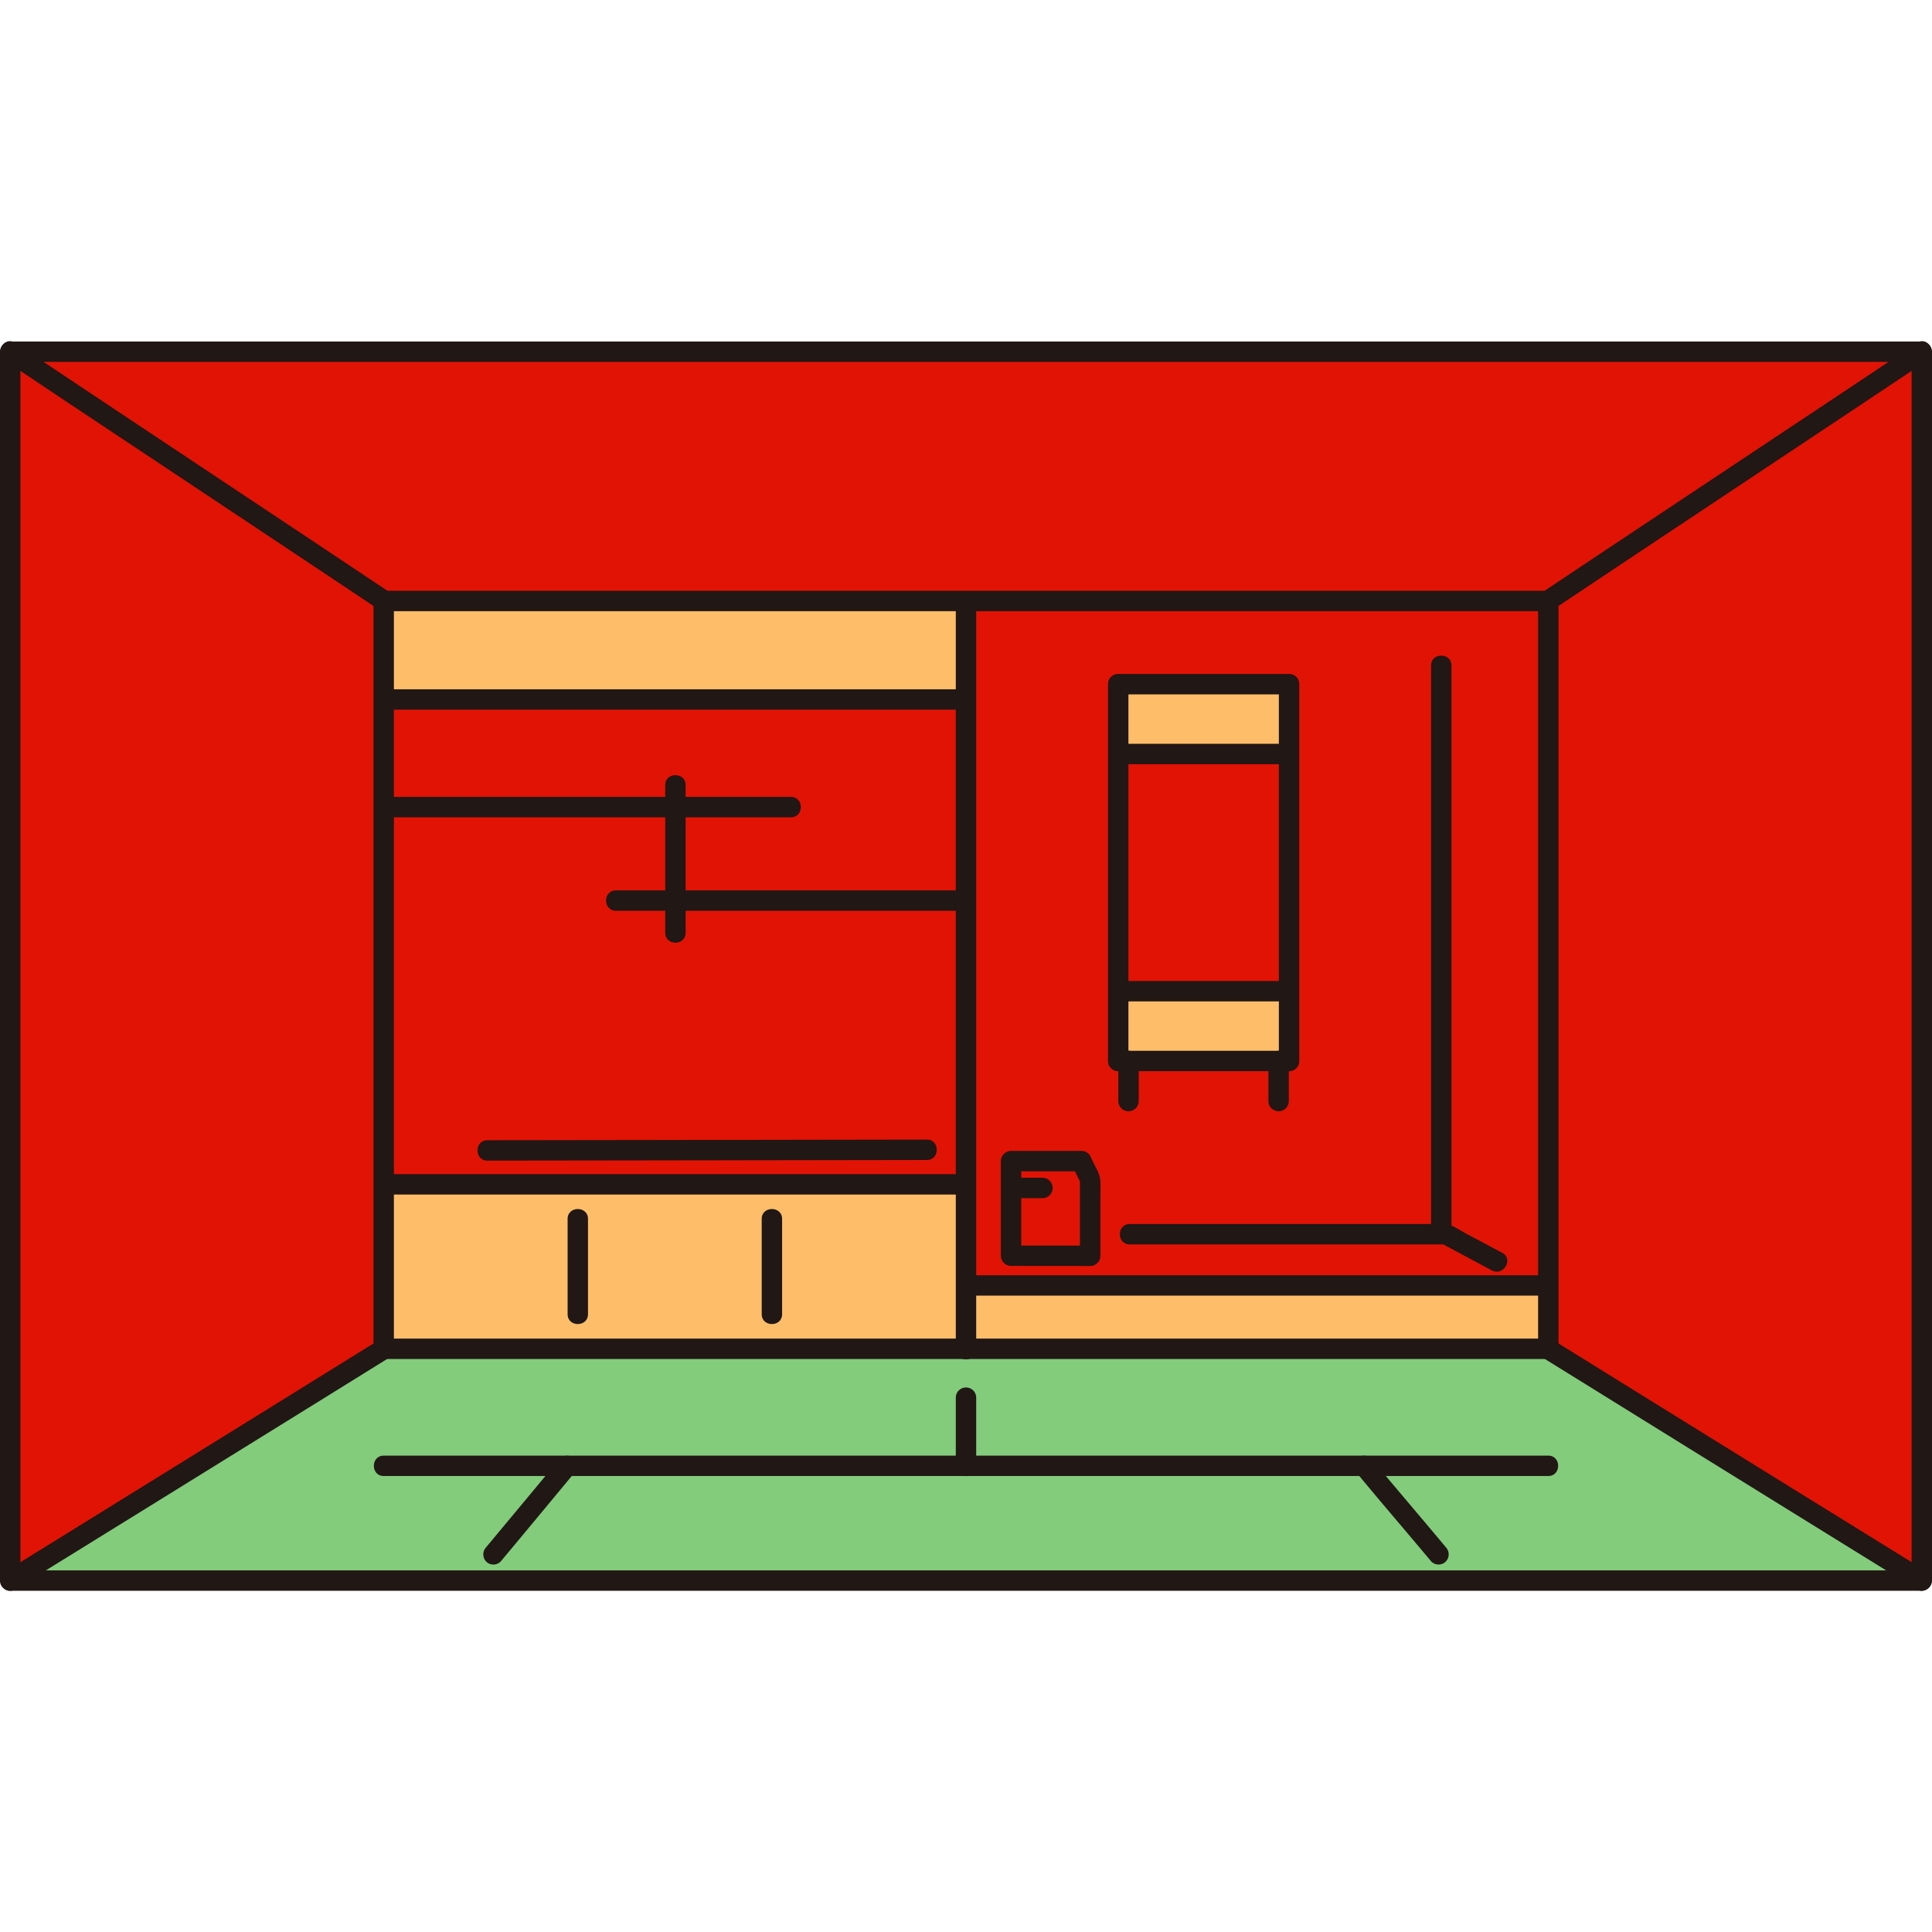<!DOCTYPE svg PUBLIC "-//W3C//DTD SVG 1.1//EN" "http://www.w3.org/Graphics/SVG/1.1/DTD/svg11.dtd">
<!-- Uploaded to: SVG Repo, www.svgrepo.com, Transformed by: SVG Repo Mixer Tools -->
<svg width="800px" height="800px" viewBox="0 -66.92 378.979 378.979" xmlns="http://www.w3.org/2000/svg" fill="#000000">
<g id="SVGRepo_bgCarrier" stroke-width="0"/>
<g id="SVGRepo_tracerCarrier" stroke-linecap="round" stroke-linejoin="round"/>
<g id="SVGRepo_iconCarrier">
<defs>
<style>.a{fill:#e11305;}.b{fill:#febe69;}.c{fill:#82cc7c;}.d{fill:#211715;}</style>
</defs>
<path class="a" d="M303.585,50.966h.13v146.69H75.265V50.966h228.32Z"/>
<path class="b" d="M303.708,185.236v12.42H189.488v-12.42h114.22Z"/>
<path class="b" d="M189.488,185.236v12.42H75.268V165.4h114.22Z"/>
<path class="b" d="M189.488,50.966v19.32H75.268V50.966Z"/>
<path class="a" d="M303.715,197.656V50.966h-.13c20.29-13.55,59.75-39.72,73.39-48.87v241c-13.47-8.32-52.16-32.27-73.37-45.44Z"/>
<path class="a" d="M376.975,2.066V2.1c-13.64,9.15-53.1,35.32-73.39,48.87H75.4c-19.97-13.34-59.73-39.7-73.39-48.87v-.03h374.97Z"/>
<path class="a" d="M75.265,197.656h.1c-20.95,13.01-59.87,37.11-73.36,45.44V2.1c13.66,9.17,53.42,35.53,73.39,48.87h-.13Z"/>
<path class="c" d="M303.622,243.115c22.383,0,45.758-.009,73.357-.018-13.478-8.323-52.16-32.271-73.368-45.443-24.612,0-103.821,0-114.121,0H75.358c-20.968,13.027-59.942,37.156-73.4,45.465H189.49C234,243.121,267.523,243.121,303.622,243.115Z"/>
<path class="b" d="M252.86,127.505v13.7H219.35v-13.7Z"/>
<path class="b" d="M252.86,67.285v13.69H219.35V67.285Z"/>
<path class="d" d="M73.267,50.968V197.657c0,2.574,4,2.578,4,0V50.968c0-2.574-4-2.578-4,0Z"/>
<path class="d" d="M153.416,190.874v-18.7c0-2.573-4-2.578-4,0v18.7c0,2.574,4,2.578,4,0Z"/>
<path class="d" d="M115.342,190.874v-18.7c0-2.573-4-2.578-4,0v18.7c0,2.574,4,2.578,4,0Z"/>
<path class="d" d="M75.267,199.657H303.712c2.574,0,2.578-4,0-4H75.267c-2.573,0-2.578,4,0,4Z"/>
<path class="d" d="M303.11,183.232H190.156c-2.573,0-2.578,4,0,4H303.11c2.573,0,2.578-4,0-4Z"/>
<path class="d" d="M221.6,177.181H283.6l-1.009-.273q5.025,2.711,10.07,5.382c2.276,1.2,4.3-2.252,2.019-3.454q-3.667-1.932-7.319-3.9c-1.188-.639-2.551-1.682-3.913-1.756-1.049-.057-2.118,0-3.169,0H221.6c-2.574,0-2.578,4,0,4Z"/>
<path class="d" d="M75.49,167.4h114c2.573,0,2.578-4,0-4h-114c-2.574,0-2.578,4,0,4Z"/>
<path class="d" d="M75.49,72.288h114c2.573,0,2.578-4,0-4h-114c-2.574,0-2.578,4,0,4Z"/>
<path class="d" d="M75.267,52.968H303.712c2.574,0,2.578-4,0-4H75.267c-2.573,0-2.578,4,0,4Z"/>
<path class="d" d="M301.712,50.968V197.657c0,2.574,4,2.578,4,0V50.968c0-2.574-4-2.578-4,0Z"/>
<path class="d" d="M280.719,63.621v111.56c0,2.574,4,2.578,4,0V63.621c0-2.574-4-2.578-4,0Z"/>
<path class="d" d="M303.712,218.614H75.267c-2.573,0-2.578,4,0,4H303.712c2.574,0,2.578-4,0-4Z"/>
<path class="d" d="M2,245.121H376.979a2.029,2.029,0,0,0,2-2V2.07a2.029,2.029,0,0,0-2-2H2a2.029,2.029,0,0,0-2,2V243.121c0,2.573,4,2.578,4,0V2.07l-2,2H376.979l-2-2V243.121l2-2H2c-2.574,0-2.578,4,0,4Z"/>
<path class="d" d="M.955,3.8q12.606,8.455,25.262,16.839Q42.54,31.492,58.862,42.346q7.812,5.2,15.618,10.411c2.147,1.434,4.151-2.029,2.019-3.454Q61.628,39.367,46.727,29.477,31.03,19.04,15.336,8.6,9.15,4.477,2.974.343C.83-1.095-1.175,2.369.955,3.8Z"/>
<path class="d" d="M3.009,244.824q12.377-7.642,24.742-15.3Q44.077,219.414,60.4,209.3q7.989-4.953,15.974-9.912c2.182-1.355.176-4.817-2.019-3.454q-15.024,9.332-30.06,18.642-15.58,9.653-31.167,19.3-6.067,3.753-12.135,7.5c-2.187,1.35-.18,4.812,2.018,3.454Z"/>
<path class="d" d="M376.006.343q-12.663,8.493-25.374,16.913-16.478,10.959-32.955,21.917-7.88,5.244-15.752,10.5c-2.13,1.423-.13,4.889,2.019,3.454q14.94-9.983,29.913-19.92,15.85-10.541,31.7-21.084,6.24-4.156,12.47-8.326c2.127-1.427.127-4.893-2.019-3.454Z"/>
<path class="d" d="M377.989,241.37q-12.495-7.714-24.977-15.449-16.4-10.152-32.791-20.314-8.052-4.992-16.1-9.991c-2.193-1.362-4.2,2.1-2.019,3.454q15.162,9.417,30.336,18.813,15.648,9.694,31.3,19.378,6.115,3.783,12.234,7.563c2.2,1.357,4.207-2.1,2.019-3.454Z"/>
<path class="d" d="M187.49,50.968V197.8c0,2.573,4,2.578,4,0V50.968c0-2.574-4-2.578-4,0Z"/>
<path class="d" d="M187.49,207.245v13.37a2,2,0,0,0,4,0v-13.37a2,2,0,0,0-4,0Z"/>
<path class="d" d="M75.569,93.4h79.587c2.574,0,2.578-4,0-4H75.569c-2.574,0-2.578,4,0,4Z"/>
<path class="d" d="M120.82,111.735h68.67c2.573,0,2.578-4,0-4H120.82c-2.574,0-2.578,4,0,4Z"/>
<path class="d" d="M130.49,87.065v29c0,2.574,4,2.578,4,0v-29c0-2.573-4-2.578-4,0Z"/>
<path class="a" d="M213.841,179.413V164.422l-.324-.69c-.307-.655-1.147-2.362-1.385-2.889H198.323V179.4Z"/>
<path class="d" d="M204.49,164.107h-5.429a2,2,0,0,0,0,4h5.429a2,2,0,0,0,0-4Z"/>
<path class="d" d="M215.841,179.413V168.971c0-1.463.064-2.943,0-4.406a6.659,6.659,0,0,0-.909-2.5c-.359-.744-.729-1.484-1.073-2.235a1.968,1.968,0,0,0-1.727-.991H198.323a2.029,2.029,0,0,0-2,2V179.4a2.029,2.029,0,0,0,2,2l15.518.014c2.574,0,2.578-4,0-4l-15.518-.014,2,2V160.843l-2,2h13.809l-1.727-.99c.551,1.2,1.148,2.382,1.709,3.579l-.273-1.01v14.991C211.841,181.986,215.841,181.991,215.841,179.413Z"/>
<path class="d" d="M252.86,65.288H219.349c-2.574,0-2.578,4,0,4H252.86c2.574,0,2.578-4,0-4Z"/>
<path class="a" d="M252.858,80.975v46.53h-33.51V80.975Z"/>
<path class="d" d="M252.86,125.51H219.349c-2.574,0-2.578,4,0,4H252.86c2.574,0,2.578-4,0-4Z"/>
<path class="d" d="M252.86,139.2H219.349c-2.574,0-2.578,4,0,4H252.86c2.574,0,2.578-4,0-4Z"/>
<path class="d" d="M252.86,78.98H219.349c-2.574,0-2.578,4,0,4H252.86c2.574,0,2.578-4,0-4Z"/>
<path class="d" d="M217.349,67.288V141.2c0,2.574,4,2.578,4,0V67.288c0-2.574-4-2.578-4,0Z"/>
<path class="d" d="M250.86,67.288V141.2c0,2.574,4,2.578,4,0V67.288c0-2.574-4-2.578-4,0Z"/>
<path class="d" d="M248.81,141.2v7.863a2,2,0,0,0,4,0V141.2a2,2,0,0,0-4,0Z"/>
<path class="d" d="M219.369,141.2v7.863a2,2,0,0,0,4,0V141.2a2,2,0,0,0-4,0Z"/>
<path class="d" d="M95.6,160.746q16.4,0,32.8-.043,21.861-.032,43.72-.067l9.7-.015c2.574,0,2.578-4,0-4l-27.044.042q-22.669.036-45.341.067-6.919.011-13.837.016c-2.574,0-2.578,4,0,4Z"/>
<path class="d" d="M98.2,239.4q6.065-7.27,12.106-14.56,1.162-1.4,2.324-2.808a2.056,2.056,0,0,0,0-2.828,2.014,2.014,0,0,0-2.828,0c-3.987,4.841-8.01,9.654-12.022,14.475q-1.2,1.446-2.409,2.893a2.055,2.055,0,0,0,0,2.828,2.016,2.016,0,0,0,2.829,0Z"/>
<path class="d" d="M283.6,236.568c-4.056-4.86-8.162-9.679-12.235-14.526-.794-.945-1.59-1.889-2.376-2.842a2.014,2.014,0,0,0-2.828,0,2.045,2.045,0,0,0,0,2.828c4,4.854,8.1,9.63,12.15,14.44q1.231,1.463,2.461,2.928a2.014,2.014,0,0,0,2.828,0,2.042,2.042,0,0,0,0-2.828Z"/>
</g>
</svg>